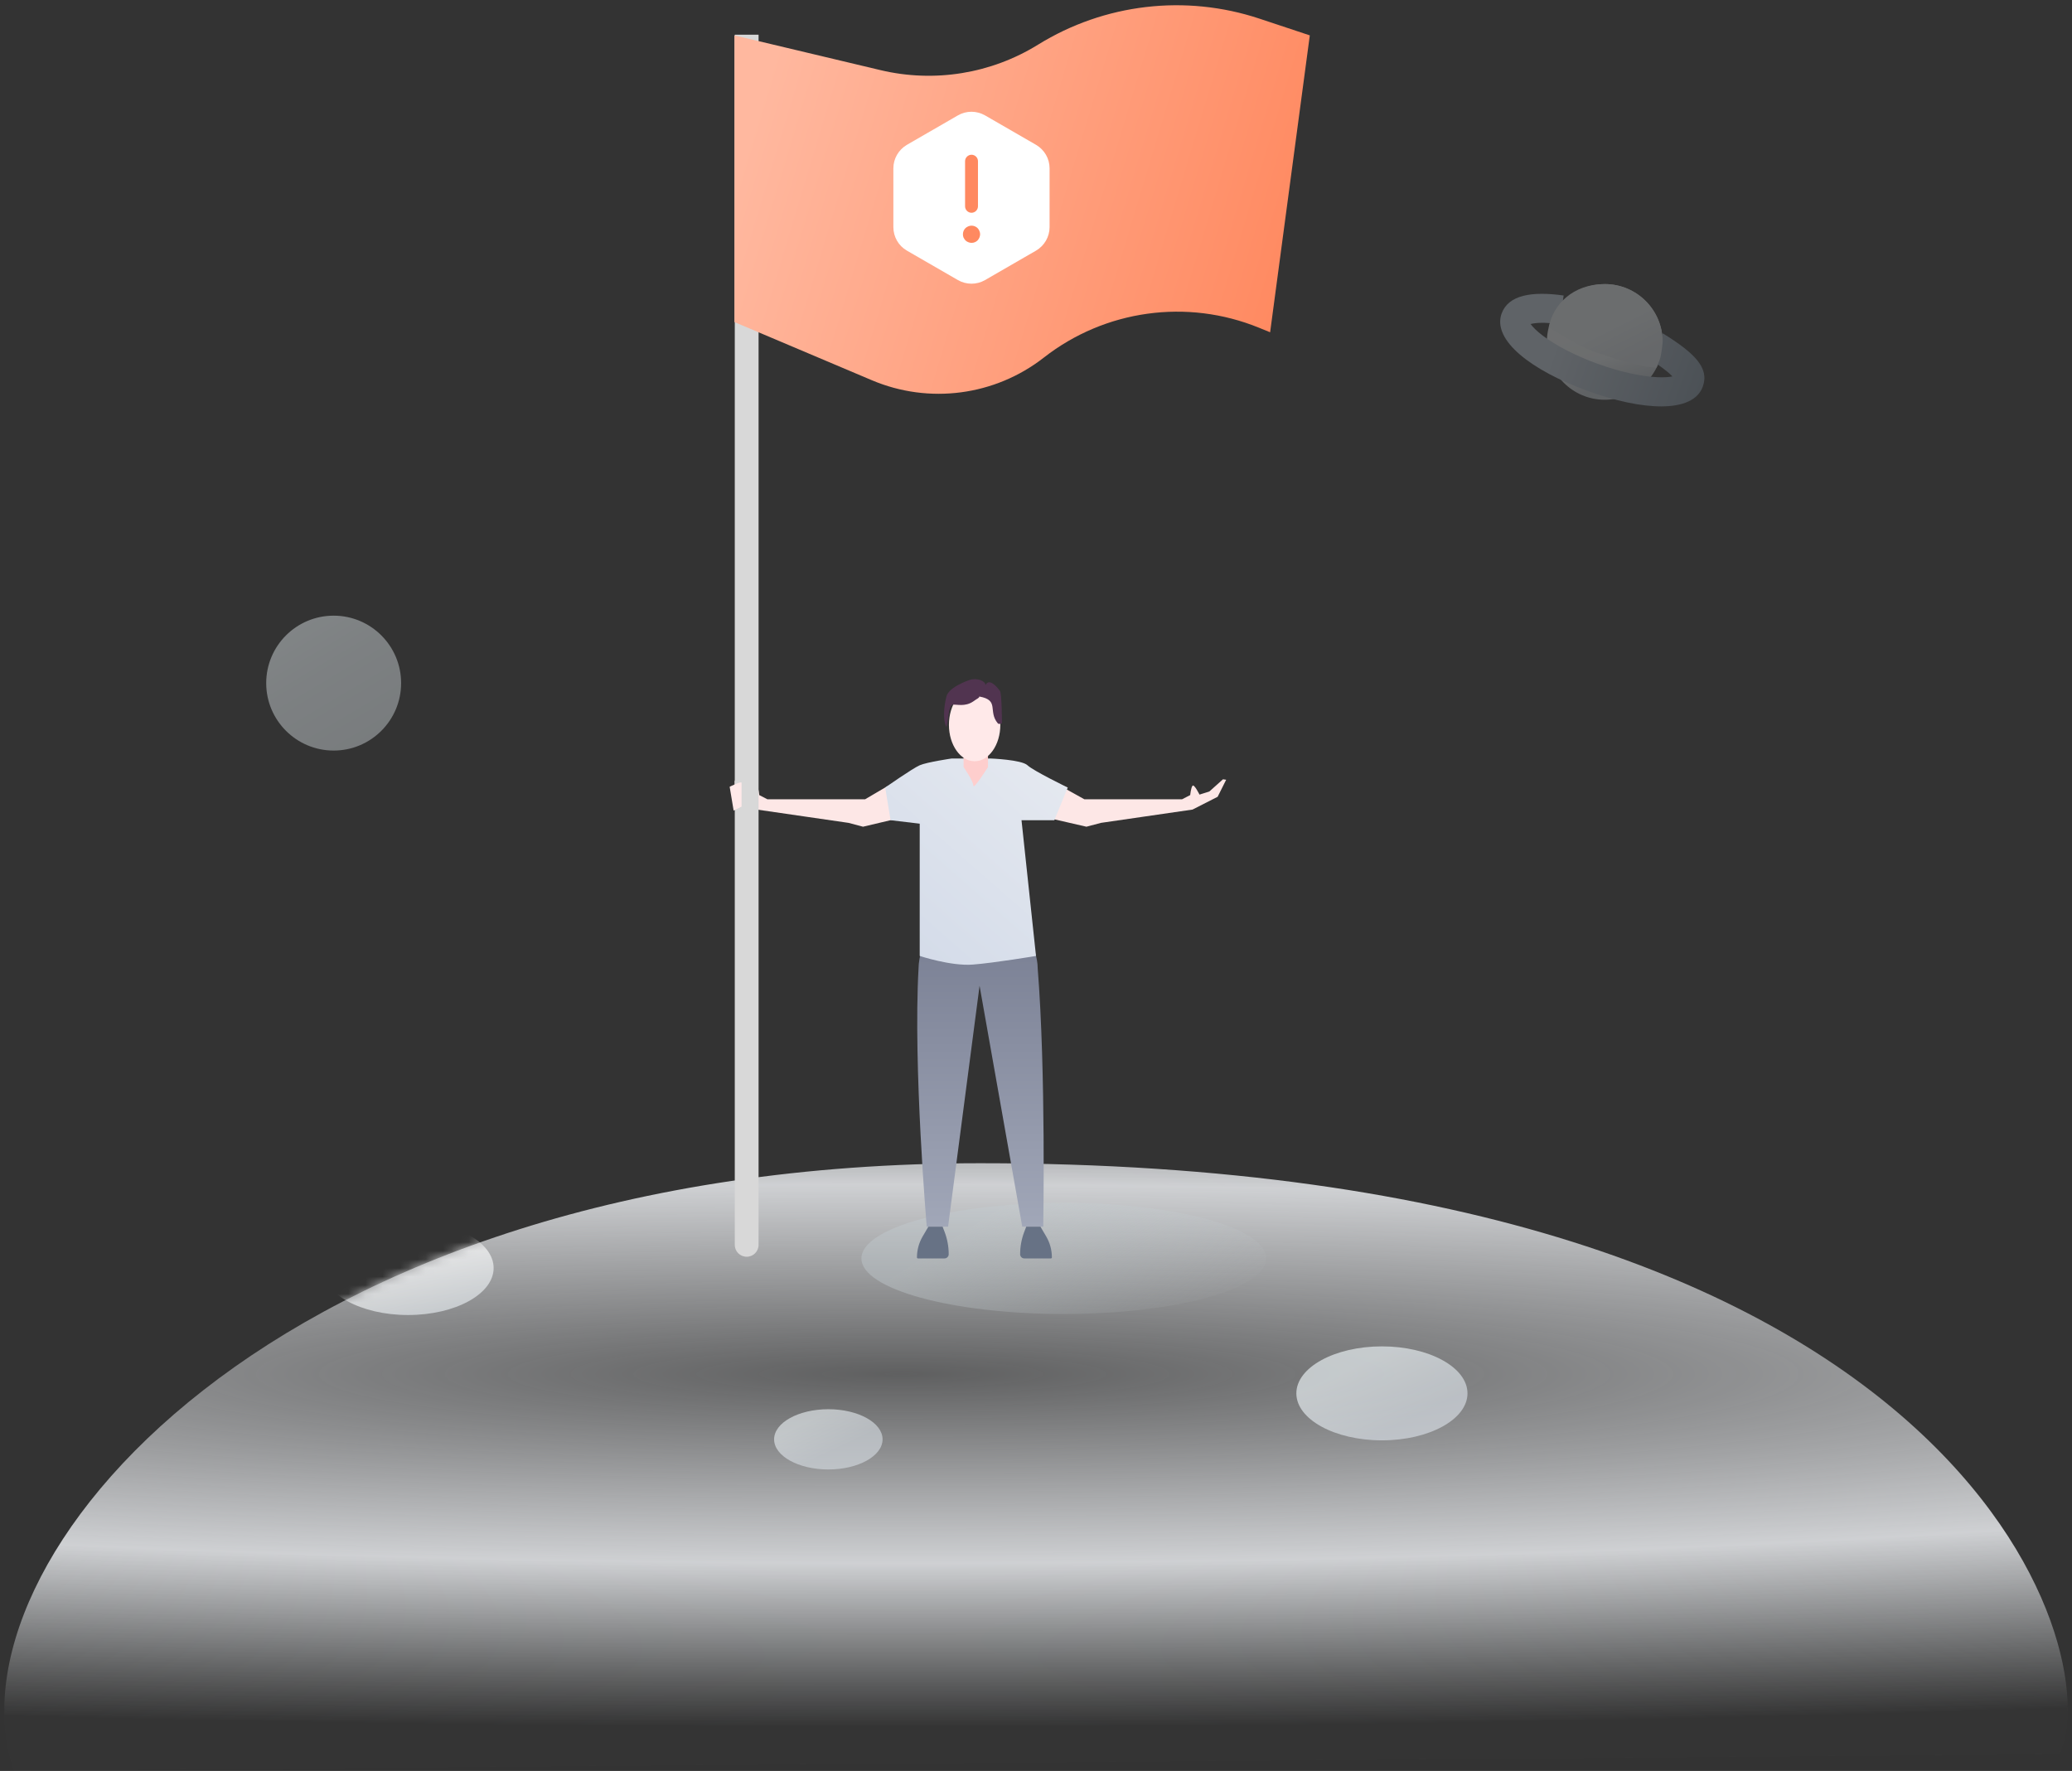 <svg width="241" height="206" viewBox="0 0 241 206" fill="none" xmlns="http://www.w3.org/2000/svg">
<rect x="0" y="0" width="241" height="206" fill="#333333" stroke="none"/>
<path d="M239.501 204.04C245.29 192.584 228.746 135.308 114.038 135.308C31.242 135.308 -6.759 182.19 1.642 205.949" fill="url(#paint0_radial_4545_210128)"/>
<mask id="mask0_4545_210128" style="mask-type:luminance" maskUnits="userSpaceOnUse" x="0" y="135" width="241" height="71">
<path d="M239.501 204.04C245.29 192.584 228.746 135.308 114.038 135.308C31.242 135.308 -6.759 182.19 1.642 205.949" fill="white"/>
</mask>
<g mask="url(#mask0_4545_210128)">
<ellipse opacity="0.672" cx="96.346" cy="167.428" rx="6.308" ry="3.504" fill="url(#paint1_linear_4545_210128)"/>
<ellipse opacity="0.73" cx="160.735" cy="162.079" rx="9.953" ry="5.466" fill="url(#paint2_linear_4545_210128)"/>
<ellipse opacity="0.73" cx="47.463" cy="147.501" rx="9.953" ry="5.466" fill="url(#paint3_linear_4545_210128)"/>
</g>
<g opacity="0.321">
<ellipse cx="186.651" cy="39.773" rx="6.729" ry="6.728" fill="url(#paint4_linear_4545_210128)"/>
<path d="M192.775 43.878C190.858 43.789 188.351 43.235 185.782 42.3C183.213 41.365 180.935 40.179 179.41 39.015C178.766 38.523 178.296 38.064 178.032 37.691C178.109 37.67 178.197 37.651 178.295 37.634C179.035 37.504 180.114 37.522 181.401 37.704L181.87 34.372C178.143 33.847 175.439 34.322 174.659 36.463C173.526 39.578 178.142 43.101 184.631 45.462C191.12 47.823 196.921 48.091 198.055 44.977C198.85 42.793 197.109 41.068 193.411 38.779L191.64 41.64C192.898 42.418 193.838 43.106 194.409 43.672C194.449 43.712 194.486 43.75 194.521 43.787C194.087 43.876 193.491 43.911 192.775 43.878Z" fill="url(#paint5_linear_4545_210128)"/>
<path d="M193.392 39.773C193.392 36.057 190.379 33.045 186.663 33.045C182.947 33.045 180.619 35.421 180.139 38.099C180.139 38.099 184.007 40.521 185.793 41.041C186.363 41.207 186.927 41.423 187.502 41.614C188.146 41.827 188.8 42.016 189.463 42.179C189.917 42.291 190.538 42.464 191.119 42.571C191.884 42.714 192.57 42.777 192.624 42.777C192.719 42.777 192.823 42.354 193.037 41.861C193.251 41.368 193.392 39.773 193.392 39.773Z" fill="url(#paint6_linear_4545_210128)"/>
</g>
<circle opacity="0.418" cx="38.809" cy="79.461" r="7.846" fill="url(#paint7_linear_4545_210128)"/>
<ellipse opacity="0.426" cx="123.731" cy="146.384" rx="23.538" ry="6.462" fill="url(#paint8_linear_4545_210128)"/>
<path d="M107.483 109.462C107.483 109.462 106.839 111.329 106.839 112.641C106.194 124.066 107.792 142.693 107.792 142.693H110.273L113.936 114.665L118.901 142.693H121.342C121.342 142.693 121.664 124.701 120.697 112.641C120.697 111.342 120.135 110.097 120.135 110.097L107.483 109.462Z" fill="url(#paint9_linear_4545_210128)"/>
<path d="M105.3 95.001L100.381 96.165L98.702 95.719L88.038 94.17L85.463 94.17L85.453 90.761L86.088 92.07L87.231 92.429C87.231 92.429 87.847 91.185 88.038 91.397C88.229 91.609 88.311 92.484 88.311 92.484L89.264 92.977L100.617 92.977L103.3 91.401L105.3 95.001Z" fill="#FDE7E6"/>
<path d="M121.301 95.001L126.367 96.165L128.046 95.719L138.71 94.17L141.628 92.683L142.619 90.703L142.248 90.65L140.66 92.07L139.517 92.429C139.517 92.429 138.901 91.185 138.71 91.397C138.519 91.609 138.437 92.484 138.437 92.484L137.484 92.977L126.131 92.977L123.301 91.401L121.301 95.001Z" fill="#FDE7E6"/>
<path d="M124.193 91.609L122.631 95.409H118.815L120.5 111.197C120.5 111.197 115.687 112.006 113.142 112.202C110.597 112.399 106.975 111.197 106.975 111.197C106.975 111.197 106.975 105.692 106.975 95.812L103.586 95.409L102.962 91.609C102.962 91.609 106.127 89.386 106.975 89.017C107.823 88.648 110.69 88.23 110.69 88.23L115.225 88.23C115.225 88.23 118.828 88.369 119.509 89.017C120.19 89.665 124.193 91.609 124.193 91.609Z" fill="url(#paint10_linear_4545_210128)"/>
<path fill-rule="evenodd" clip-rule="evenodd" d="M114.916 85.462H112.076V89.231H112.076C112.076 89.231 112.076 89.231 112.076 89.231V89.231H112.077C112.101 89.266 113.212 90.859 113.212 91.388C113.212 91.919 114.888 89.276 114.916 89.231H114.916V85.462Z" fill="#FECECD"/>
<ellipse cx="113.362" cy="84.313" rx="2.989" ry="4.237" fill="#FFE9E9"/>
<path fill-rule="evenodd" clip-rule="evenodd" d="M110.081 84.588C110.32 83.789 110.32 82.028 110.798 81.97C111.277 81.913 112.233 82.246 113.19 81.599C113.668 81.244 113.907 81.199 113.907 81.021C116.299 81.446 114.869 82.729 116.06 84.142C116.184 84.29 116.538 84.142 116.538 84.142C116.538 84.142 116.538 80.662 116.299 80.352C116.06 80.041 115.103 78.791 114.625 79.683C114.625 79.237 113.668 78.777 112.712 79.118C111.755 79.46 110.32 80.129 110.081 81.021C109.842 81.913 109.603 83.696 110.081 84.588Z" fill="#513450"/>
<path d="M107.982 142.692L107.318 143.822C106.883 144.563 106.653 145.407 106.653 146.266C106.653 146.331 106.706 146.384 106.771 146.384H109.857C110.127 146.384 110.346 146.165 110.346 145.895C110.346 144.998 110.181 144.108 109.859 143.27L109.637 142.692H107.982Z" fill="#677285"/>
<path d="M121.019 142.692L121.683 143.822C122.118 144.563 122.348 145.407 122.348 146.266C122.348 146.331 122.295 146.384 122.23 146.384H119.144C118.874 146.384 118.655 146.165 118.655 145.895C118.655 144.998 118.82 144.108 119.142 143.27L119.364 142.692H121.019Z" fill="#677285"/>
<path d="M85.463 4.034H88.232V144.804C88.232 145.568 87.612 146.188 86.847 146.188C86.083 146.188 85.463 145.568 85.463 144.804V4.034Z" fill="#D8D8D8"/>
<path d="M85.424 4.116L102.415 8.158C108.674 9.646 115.269 8.58 120.739 5.194C128.457 0.416 137.898 -0.69 146.511 2.175L152.347 4.116L147.732 38.651L146.432 38.121C138.074 34.711 128.531 36.035 121.417 41.591C115.724 46.038 108.068 47.049 101.415 44.233L85.424 37.464V4.116Z" fill="url(#paint11_linear_4545_210128)"/>
<path d="M122.08 19.58L122.08 26.42C122.08 27.54 121.48 28.58 120.51 29.15L114.57 32.58C113.6 33.14 112.4 33.14 111.42 32.58L105.48 29.15C104.51 28.59 103.91 27.55 103.91 26.42L103.91 19.58C103.91 18.46 104.51 17.42 105.48 16.85L111.42 13.42C112.39 12.86 113.59 12.86 114.57 13.42L120.51 16.85C121.48 17.42 122.08 18.45 122.08 19.58Z" fill="white"/>
<path d="M113 24.75C112.59 24.75 112.25 24.41 112.25 24L112.25 18.75C112.25 18.34 112.59 18 113 18C113.41 18 113.75 18.34 113.75 18.75L113.75 24C113.75 24.41 113.41 24.75 113 24.75Z" fill="#FF8960"/>
<path d="M113 28.25C112.87 28.25 112.74 28.22 112.62 28.17C112.49 28.12 112.39 28.05 112.29 27.96C112.2 27.86 112.13 27.75 112.07 27.63C112.02 27.51 112 27.38 112 27.25C112 26.99 112.1 26.73 112.29 26.54C112.39 26.45 112.49 26.38 112.62 26.33C112.99 26.17 113.43 26.26 113.71 26.54C113.8 26.64 113.87 26.74 113.92 26.87C113.97 26.99 114 27.12 114 27.25C114 27.38 113.97 27.51 113.92 27.63C113.87 27.75 113.8 27.86 113.71 27.96C113.52 28.15 113.27 28.25 113 28.25Z" fill="#FF8960"/>
<path d="M84.869 91.519C84.869 91.519 86.254 90.827 86.254 91.057C86.254 91.288 86.254 93.827 86.254 93.827L85.331 94.288L84.869 91.519Z" fill="#FFE9E9"/>
<defs>
<radialGradient id="paint0_radial_4545_210128" cx="0" cy="0" r="1" gradientUnits="userSpaceOnUse" gradientTransform="translate(104.589 159.806) rotate(-90) scale(41.072 428.958)">
<stop stop-color="#EBEDF0" stop-opacity="0.24"/>
<stop offset="0.537" stop-color="#EBEDF0" stop-opacity="0.846"/>
<stop offset="1" stop-color="#E0E4E7" stop-opacity="0.01"/>
</radialGradient>
<linearGradient id="paint1_linear_4545_210128" x1="91.268" y1="166.499" x2="93.19" y2="170.609" gradientUnits="userSpaceOnUse">
<stop stop-color="#E1E7EA"/>
<stop offset="1" stop-color="#D0D6DC"/>
</linearGradient>
<linearGradient id="paint2_linear_4545_210128" x1="152.377" y1="161.568" x2="155.894" y2="168.903" gradientUnits="userSpaceOnUse">
<stop stop-color="#E1E7EA"/>
<stop offset="1" stop-color="#D0D6DC"/>
</linearGradient>
<linearGradient id="paint3_linear_4545_210128" x1="41.117" y1="147.59" x2="43.106" y2="155.517" gradientUnits="userSpaceOnUse">
<stop stop-color="#FBFBFB"/>
<stop offset="1" stop-color="#D9DFE3"/>
</linearGradient>
<linearGradient id="paint4_linear_4545_210128" x1="177.459" y1="35.14" x2="180.823" y2="46.772" gradientUnits="userSpaceOnUse">
<stop stop-color="#ECECEC"/>
<stop offset="0.718" stop-color="#E1E7EA"/>
<stop offset="1" stop-color="#BCC3CA"/>
</linearGradient>
<linearGradient id="paint5_linear_4545_210128" x1="180.311" y1="42.402" x2="196.807" y2="48.407" gradientUnits="userSpaceOnUse">
<stop stop-color="#BAC6D2"/>
<stop offset="1" stop-color="#7F8F9F"/>
</linearGradient>
<linearGradient id="paint6_linear_4545_210128" x1="184.174" y1="39.194" x2="186.375" y2="43.639" gradientUnits="userSpaceOnUse">
<stop stop-color="#E1E7EA"/>
<stop offset="1" stop-color="#D0D6DC"/>
</linearGradient>
<linearGradient id="paint7_linear_4545_210128" x1="49.124" y1="81.79" x2="41.289" y2="68.559" gradientUnits="userSpaceOnUse">
<stop stop-color="#DAE2E6"/>
<stop offset="0.58" stop-color="#E3EBEF"/>
<stop offset="1" stop-color="#EDF6F9"/>
</linearGradient>
<linearGradient id="paint8_linear_4545_210128" x1="106.062" y1="147.15" x2="119.284" y2="167.717" gradientUnits="userSpaceOnUse">
<stop stop-color="#C4CDD1"/>
<stop offset="1" stop-color="#C6CFD3" stop-opacity="0.01"/>
</linearGradient>
<linearGradient id="paint9_linear_4545_210128" x1="121.367" y1="142.693" x2="121.367" y2="109.711" gradientUnits="userSpaceOnUse">
<stop stop-color="#A1A7B8"/>
<stop offset="1" stop-color="#7B8195"/>
</linearGradient>
<linearGradient id="paint10_linear_4545_210128" x1="134.933" y1="99.188" x2="114.501" y2="122.558" gradientUnits="userSpaceOnUse">
<stop stop-color="#E5E9F0"/>
<stop offset="1" stop-color="#D2DAE8"/>
</linearGradient>
<linearGradient id="paint11_linear_4545_210128" x1="85.001" y1="23" x2="148" y2="42" gradientUnits="userSpaceOnUse">
<stop stop-color="#FFB89F"/>
<stop offset="1" stop-color="#FF8960"/>
</linearGradient>
</defs>
</svg>
